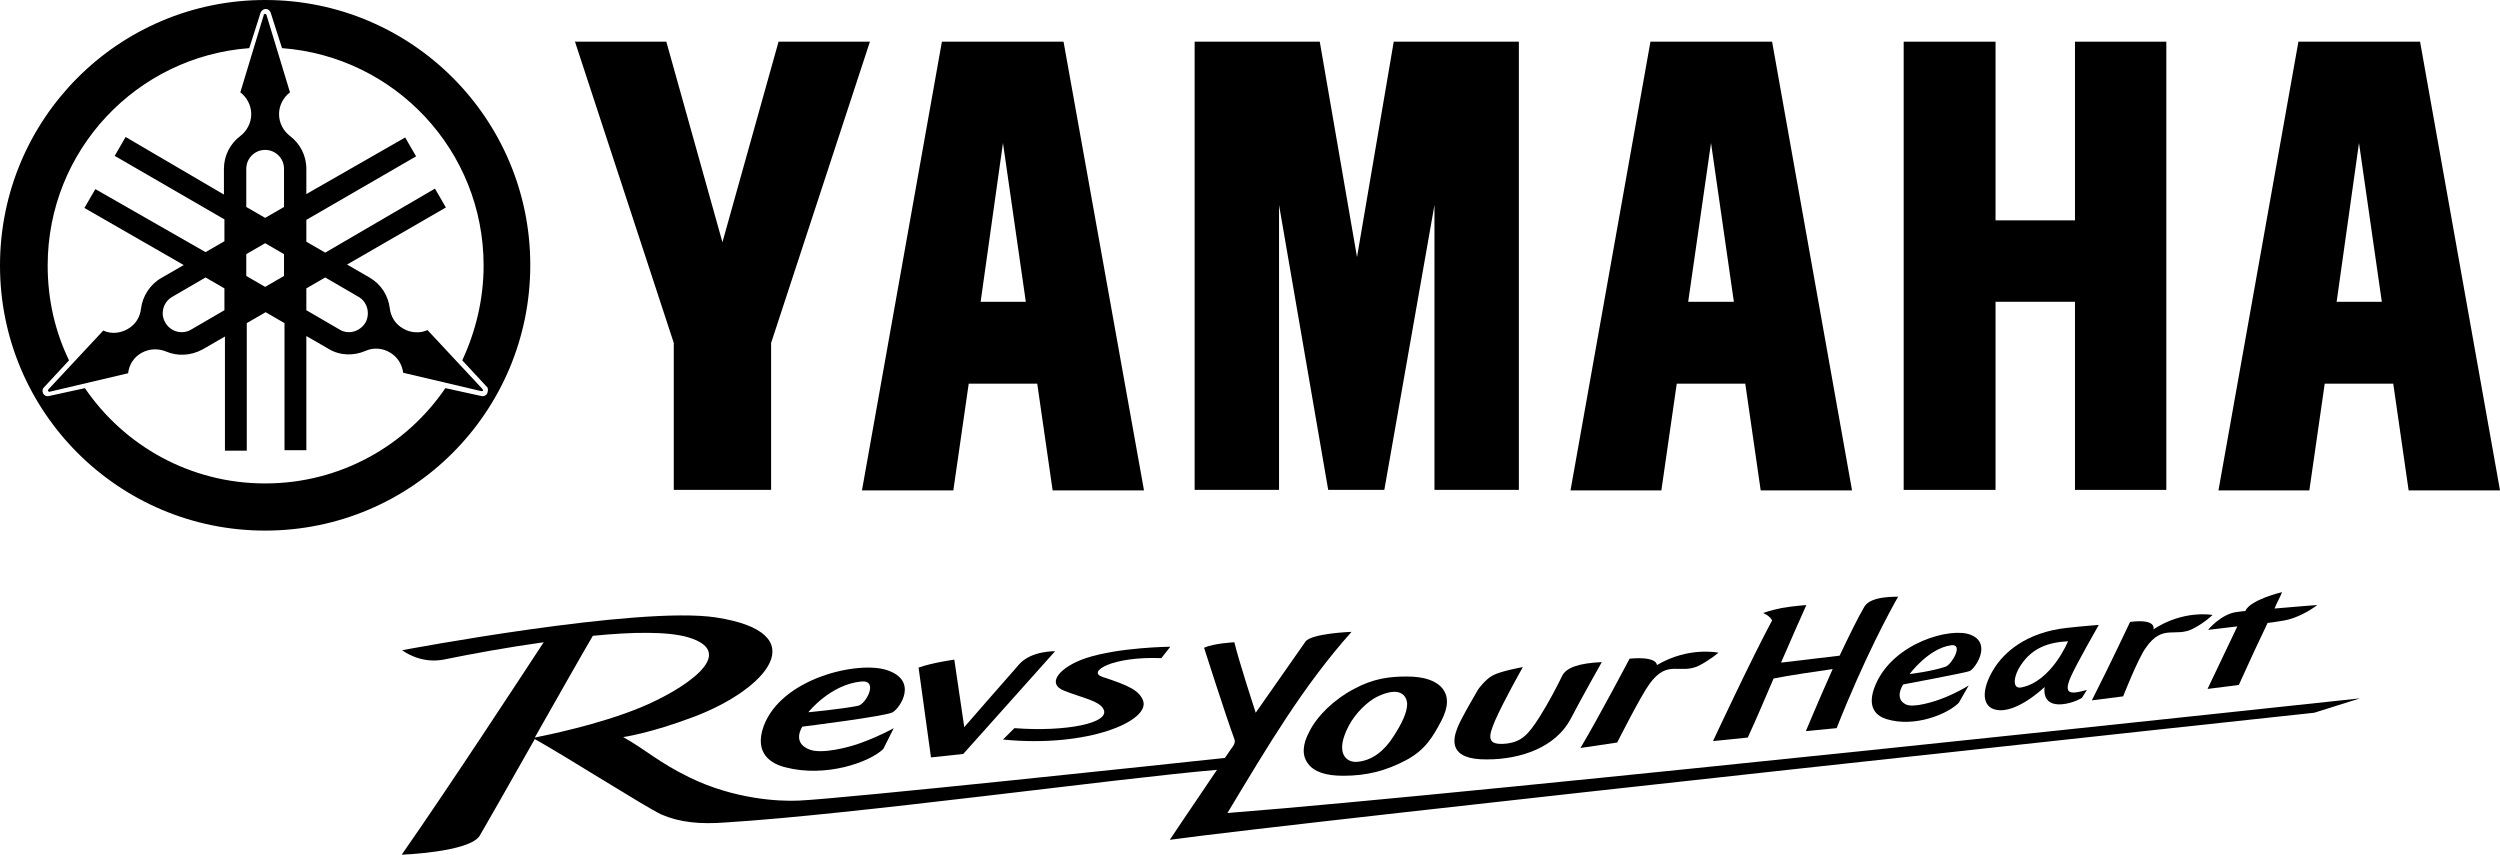 <svg width="117" height="40" viewBox="0 0 117 40" fill="none" xmlns="http://www.w3.org/2000/svg">
<g clip-path="url(#clip0_144_10847)">
<path d="M108.449 28.316C108.449 28.316 107.473 28.386 106.45 28.479C106.543 28.223 106.683 28.014 106.799 27.712C106.799 27.712 105.312 28.06 105.079 28.595C104.917 28.618 104.8 28.618 104.684 28.641C103.941 28.734 103.336 29.477 103.336 29.477C103.336 29.477 103.964 29.408 104.707 29.315C104.173 30.43 103.313 32.242 103.313 32.242L104.777 32.056C105.335 30.825 105.753 29.919 106.125 29.152C106.381 29.129 106.613 29.082 106.776 29.059C107.659 28.943 108.449 28.316 108.449 28.316Z" fill="black"/>
<path d="M65.831 31.661C66.645 31.661 67.202 31.847 67.504 32.218C67.807 32.59 67.783 33.101 67.458 33.728C67.063 34.471 66.714 35.099 65.785 35.586C64.855 36.074 63.972 36.306 62.857 36.306C62.044 36.306 61.486 36.121 61.207 35.726C60.928 35.354 60.952 34.843 61.277 34.239C61.649 33.496 62.439 32.729 63.368 32.242C64.275 31.754 65.018 31.661 65.831 31.661ZM64.437 32.613C64.019 32.822 63.438 33.356 63.113 33.984C62.462 35.238 62.996 35.679 63.484 35.656C64.205 35.61 64.786 35.145 65.227 34.448C65.599 33.867 65.855 33.356 65.855 32.938C65.831 32.52 65.483 32.102 64.437 32.613Z" fill="black"/>
<path d="M49.379 30.476C49.379 30.476 48.264 30.453 47.706 31.08C47.149 31.707 45.127 34.03 45.127 34.03L44.662 30.871C44.662 30.871 43.64 31.01 42.989 31.243L43.57 35.447L45.08 35.285L49.379 30.476Z" fill="black"/>
<path d="M46.94 34.611C50.936 35.006 53.864 33.728 53.492 32.776C53.306 32.311 52.819 32.079 51.61 31.684C50.843 31.452 52.028 30.708 54.352 30.801L54.77 30.267C54.77 30.267 52.354 30.29 50.82 30.801C49.635 31.196 48.915 31.986 49.821 32.334C50.727 32.683 51.424 32.799 51.633 33.171C52.028 33.844 49.844 34.262 47.474 34.077L46.94 34.611Z" fill="black"/>
<path d="M92.136 32.079C92.136 32.079 91.671 32.381 90.974 32.66C90.51 32.846 89.534 33.147 89.185 32.962C88.627 32.683 89.069 32.032 89.069 32.032C89.069 32.032 92.043 31.475 92.183 31.405C92.461 31.266 93.228 30.105 92.229 29.71C91.323 29.338 88.65 30.058 87.791 32.009C87.303 33.124 87.837 33.519 88.302 33.658C89.603 34.053 91.137 33.426 91.671 32.892L92.136 32.079ZM91.323 30.197C91.904 30.128 91.346 31.08 91.067 31.196C90.393 31.428 89.371 31.545 89.371 31.545C89.371 31.545 90.254 30.337 91.323 30.197Z" fill="black"/>
<path d="M41.827 34.077C41.827 34.077 41.223 34.425 40.34 34.75C39.736 34.983 38.435 35.308 37.877 35.075C37.04 34.75 37.551 34.007 37.551 34.007C37.551 34.007 41.479 33.519 41.781 33.333C42.129 33.124 42.989 31.847 41.502 31.359C40.154 30.918 36.576 31.73 35.739 33.984C35.274 35.285 36.111 35.749 36.761 35.912C38.644 36.4 40.689 35.679 41.339 35.052L41.827 34.077ZM40.317 31.893C41.13 31.823 40.526 32.962 40.154 33.031C39.341 33.194 37.83 33.333 37.83 33.333C37.83 33.333 38.853 32.032 40.317 31.893Z" fill="black"/>
<path d="M97.667 32.288C96.923 32.497 96.551 32.52 96.9 31.707C97.132 31.15 98.224 29.245 98.224 29.245C98.224 29.245 97.341 29.315 96.737 29.384C94.808 29.593 93.786 30.546 93.321 31.289C92.671 32.334 92.787 33.101 93.414 33.217C94.367 33.426 95.691 32.149 95.691 32.149C95.691 32.149 95.505 33.031 96.481 32.962C97.039 32.915 97.434 32.66 97.434 32.66L97.667 32.288ZM94.599 32.172C94.135 32.265 94.251 31.591 94.576 31.127C95.111 30.314 95.877 30.058 96.784 30.012C96.784 30.012 96.017 31.893 94.599 32.172Z" fill="black"/>
<path d="M76.265 30.825C77.59 30.708 77.543 31.127 77.543 31.127C79.03 30.244 80.424 30.546 80.424 30.546C80.424 30.546 80.053 30.871 79.518 31.15C78.612 31.591 78.054 30.825 77.195 32.009C76.799 32.544 75.684 34.75 75.684 34.75L73.965 35.006C74.824 33.566 76.265 30.825 76.265 30.825Z" fill="black"/>
<path d="M99.688 29.106C100.966 28.943 100.78 29.454 100.78 29.454C102.198 28.525 103.546 28.78 103.546 28.78C103.546 28.78 103.197 29.129 102.663 29.408C101.803 29.872 101.222 29.152 100.409 30.337C100.037 30.871 99.363 32.59 99.363 32.59L97.899 32.776C98.805 30.987 99.688 29.106 99.688 29.106Z" fill="black"/>
<path d="M69.596 35.54C67.783 35.563 67.993 34.611 68.202 34.077C68.364 33.658 68.829 32.869 69.178 32.265C69.178 32.265 69.48 31.823 69.852 31.614C70.223 31.405 71.269 31.22 71.269 31.22C71.269 31.22 70.363 32.822 69.968 33.728C69.666 34.448 69.526 34.913 70.525 34.797C71.222 34.704 71.525 34.379 72.059 33.542C72.454 32.915 72.896 32.079 73.105 31.638C73.291 31.243 73.895 31.034 74.964 30.987C74.964 30.987 73.965 32.753 73.5 33.658C72.803 34.959 71.199 35.54 69.596 35.54Z" fill="black"/>
<path d="M57.443 38.049C59.348 34.89 60.975 32.125 63.252 29.57C63.252 29.57 61.347 29.64 61.091 30.035L58.767 33.356C58.767 33.356 57.977 30.941 57.768 30.058C57.768 30.058 56.815 30.104 56.35 30.314C56.35 30.314 57.35 33.449 57.768 34.588C57.838 34.75 57.722 34.913 57.629 35.029C57.536 35.168 57.419 35.331 57.327 35.47C55.189 35.703 39.48 37.375 37.389 37.468C36.436 37.514 34.368 37.398 32.3 36.399C30.813 35.679 30.209 35.075 29.163 34.495C29.163 34.495 30.394 34.332 32.486 33.542C35.902 32.242 38.179 29.617 33.508 28.896C29.883 28.339 18.822 30.43 18.822 30.43C18.822 30.43 19.636 31.08 20.751 30.871C22.122 30.592 23.772 30.29 25.445 30.058C24.469 31.545 20.96 36.91 18.799 40C18.799 40 21.959 39.884 22.447 39.117C22.656 38.769 23.818 36.725 25.027 34.588C26.56 35.447 30.209 37.77 30.952 38.118C31.812 38.49 32.765 38.583 33.973 38.49C39.968 38.118 52.307 36.423 56.955 36.028C55.677 37.909 54.747 39.303 54.747 39.303C60.58 38.49 108.309 33.356 108.309 33.356L110.447 32.683C110.424 32.683 69.108 37.143 57.443 38.049ZM27.745 29.756C29.604 29.57 31.254 29.547 32.207 29.826C34.693 30.569 31.858 32.334 29.999 33.101C28.047 33.914 25.491 34.425 25.027 34.518C26.096 32.636 27.211 30.662 27.745 29.756Z" fill="black"/>
<path d="M87.256 28.386C86.931 28.943 86.513 29.803 86.094 30.685L83.352 31.011C83.817 29.942 84.235 28.989 84.537 28.316C84.537 28.316 83.91 28.362 83.376 28.455C82.818 28.571 82.516 28.688 82.516 28.688C82.516 28.688 82.841 28.827 82.934 29.036C81.958 30.848 80.169 34.681 80.169 34.681L81.795 34.518C82.237 33.566 82.632 32.613 83.004 31.754C83.701 31.614 84.956 31.429 85.769 31.312C85.095 32.822 84.514 34.216 84.514 34.216L85.955 34.077C87.256 30.778 88.488 28.525 88.836 27.921C88.86 27.944 87.582 27.851 87.256 28.386Z" fill="black"/>
<path d="M89.092 1.951V22.927H93.391V14.123H97.109V22.927H101.384V1.951H97.109V10.313H93.391V1.951H89.092Z" fill="black"/>
<path d="M55.909 1.951V22.927H59.859V9.593L62.16 22.927H64.786L67.133 9.593V22.927H71.083V1.951H65.227L63.508 12.033L61.765 1.951H55.909Z" fill="black"/>
<path d="M31.184 1.951L33.81 11.336L36.436 1.951H40.712L36.088 16.051V22.927H31.533V16.051L26.909 1.951H31.184Z" fill="black"/>
<path d="M49.774 1.951H44.081L40.34 22.95H44.616L45.336 17.956H48.543L49.263 22.95H53.539L49.774 1.951ZM46.939 6.69L48.008 14.123H45.894L46.939 6.69Z" fill="black"/>
<path d="M82.934 1.951H77.241L73.5 22.95H77.752L78.472 17.956H81.679L82.4 22.95H86.675L82.934 1.951ZM80.076 6.69L81.145 14.123H79.007L80.076 6.69Z" fill="black"/>
<path d="M113.259 1.951H107.566L103.824 22.95H108.077L108.797 17.956H112.004L112.724 22.95H117L113.259 1.951ZM110.401 6.69L111.469 14.123H109.355L110.401 6.69Z" fill="black"/>
<path d="M12.409 24.832C19.264 24.832 24.817 19.28 24.817 12.404C24.817 5.552 19.264 0 12.409 0C5.554 0 0 5.552 0 12.427C0 19.28 5.554 24.832 12.409 24.832ZM22.796 18.42C22.749 18.513 22.633 18.56 22.54 18.537L20.844 18.165C19.008 20.86 15.918 22.625 12.409 22.625C8.9 22.625 5.809 20.86 3.974 18.165L2.277 18.537C2.184 18.56 2.068 18.513 2.022 18.42C1.975 18.328 1.975 18.211 2.045 18.142L3.23 16.864C2.579 15.517 2.231 14.03 2.231 12.427C2.231 7.038 6.39 2.648 11.665 2.253L12.2 0.581C12.246 0.488 12.339 0.418 12.432 0.418C12.548 0.418 12.618 0.488 12.664 0.581L13.199 2.253C18.474 2.648 22.633 7.038 22.633 12.427C22.633 14.007 22.261 15.517 21.634 16.864L22.819 18.142C22.842 18.211 22.842 18.328 22.796 18.42Z" fill="black"/>
<path d="M22.563 18.188L20.007 15.447C19.659 15.61 19.217 15.586 18.869 15.377C18.497 15.168 18.288 14.82 18.241 14.425C18.172 13.844 17.846 13.31 17.289 12.985L16.243 12.381L20.867 9.71L20.356 8.827L15.22 11.823L14.337 11.312V10.29L19.473 7.317L18.962 6.434L14.337 9.082V7.898C14.337 7.271 14.035 6.713 13.571 6.365C13.268 6.132 13.059 5.761 13.059 5.343C13.059 4.924 13.268 4.553 13.571 4.321L12.478 0.72C12.478 0.697 12.455 0.65 12.409 0.65C12.362 0.65 12.339 0.674 12.339 0.72L11.247 4.321C11.549 4.553 11.758 4.924 11.758 5.343C11.758 5.761 11.549 6.132 11.247 6.365C10.782 6.713 10.48 7.271 10.48 7.898V9.106L5.879 6.411L5.368 7.294L10.503 10.267V11.289L9.62 11.8L4.462 8.85L3.95 9.733L8.598 12.404L7.552 13.008C7.018 13.31 6.669 13.868 6.599 14.448C6.553 14.843 6.344 15.192 5.972 15.401C5.6 15.61 5.182 15.633 4.833 15.47L2.277 18.211C2.254 18.235 2.231 18.258 2.254 18.304C2.277 18.328 2.3 18.351 2.347 18.328L5.995 17.468C6.042 17.073 6.251 16.725 6.623 16.516C6.994 16.307 7.413 16.307 7.761 16.446C8.296 16.678 8.923 16.655 9.481 16.353L10.527 15.749V21.092H11.549V15.122L12.432 14.611L13.315 15.122V21.069H14.337V15.726L15.383 16.33C15.918 16.655 16.568 16.655 17.103 16.423C17.451 16.26 17.893 16.283 18.241 16.492C18.613 16.701 18.822 17.073 18.869 17.445L22.517 18.304C22.54 18.304 22.587 18.304 22.61 18.281C22.61 18.258 22.587 18.211 22.563 18.188ZM12.409 13.426L11.526 12.915V11.893L12.409 11.382L13.292 11.893V12.915L12.409 13.426ZM11.526 7.898C11.526 7.41 11.921 7.015 12.409 7.015C12.897 7.015 13.292 7.41 13.292 7.898V9.686L12.409 10.197L11.526 9.686V7.898ZM8.946 15.424C8.528 15.679 7.97 15.517 7.738 15.099C7.482 14.681 7.645 14.123 8.063 13.891L9.62 12.985L10.503 13.496V14.518L8.946 15.424ZM17.103 15.099C16.847 15.517 16.313 15.679 15.894 15.424L14.337 14.518V13.496L15.22 12.985L16.777 13.891C17.196 14.123 17.335 14.681 17.103 15.099ZM15.383 16.33C15.36 16.307 15.36 16.307 15.383 16.33V16.33Z" fill="black"/>
</g>
<defs>
<clipPath id="clip0_144_10847">
<rect width="117" height="40" fill="white"/>
</clipPath>
</defs>
</svg>
